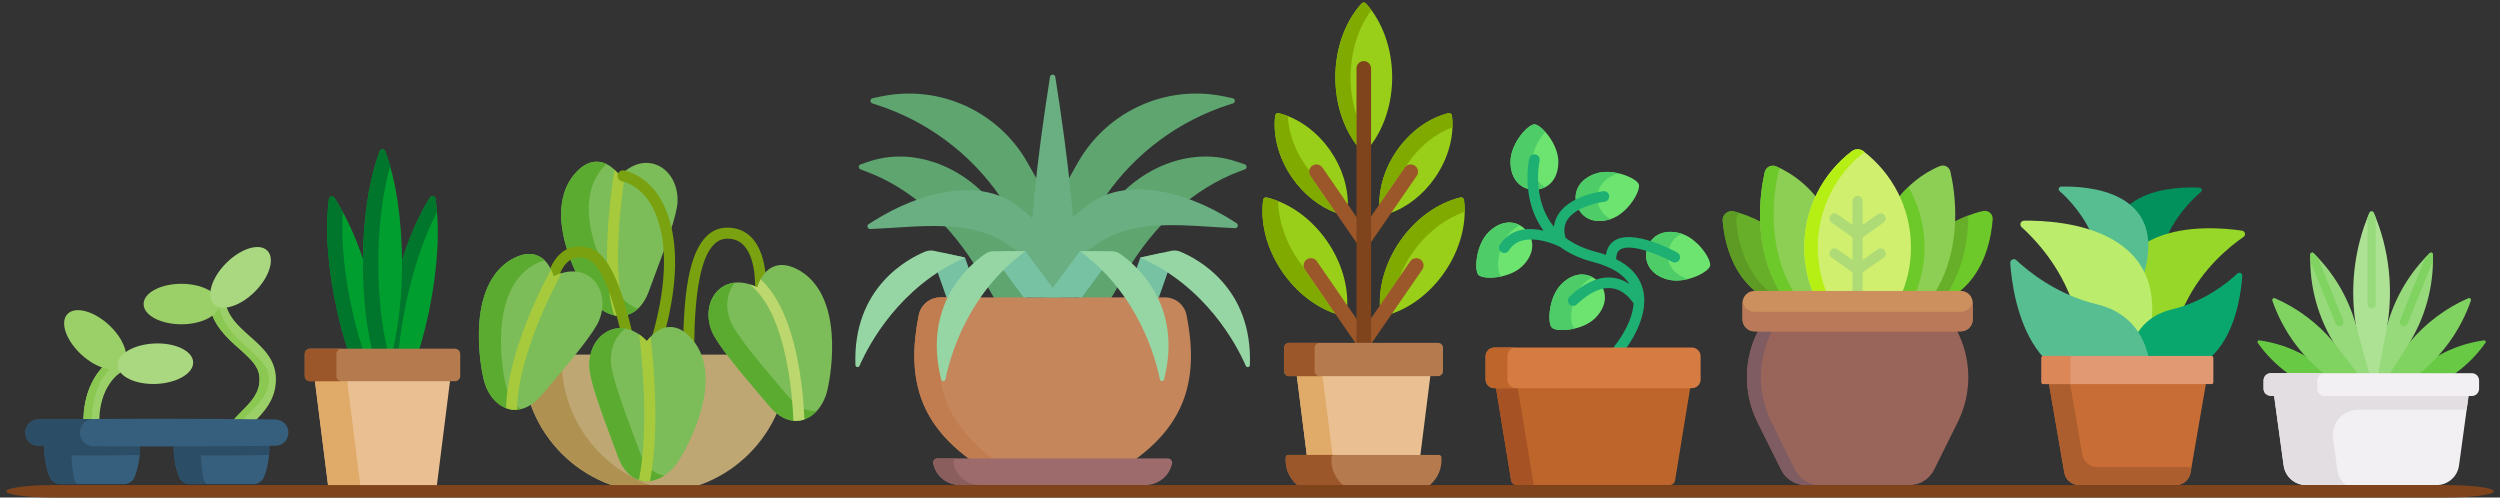 <svg width="201" height="40" viewBox="0 0 201 40" fill="none" xmlns="http://www.w3.org/2000/svg">
<rect x="0" y="0" width="201" height="40" fill="#333333" stroke="none"/>
<g clip-path="url(#clip0_6120_59324)">
<path d="M109.139 5.498C109.139 5.218 109.367 4.99 109.647 4.99C109.927 4.99 110.155 5.218 110.155 5.498V11.758C111.289 10.299 111.932 8.31 111.932 6.216C111.932 3.926 111.164 1.762 109.824 0.279C109.779 0.229 109.715 0.2 109.647 0.2C109.58 0.2 109.515 0.229 109.47 0.279C108.131 1.762 107.362 3.926 107.362 6.216C107.362 8.31 108.005 10.299 109.139 11.758V5.498Z" fill="#99CE19"/>
<path d="M109.061 9.26C108.751 8.309 108.585 7.276 108.585 6.216C108.585 4.187 109.189 2.257 110.258 0.812C110.121 0.626 109.977 0.447 109.824 0.279C109.779 0.229 109.715 0.2 109.647 0.2C109.58 0.2 109.515 0.229 109.47 0.279C108.131 1.762 107.362 3.926 107.362 6.216C107.362 8.261 107.976 10.206 109.061 11.655V9.26Z" fill="#81AA00"/>
<path d="M109.14 27.566V5.498C109.14 5.218 109.368 4.99 109.647 4.99C109.928 4.99 110.155 5.218 110.155 5.498V27.566H109.14Z" fill="#7F441C"/>
<path d="M116.739 9.303C116.73 9.236 116.693 9.175 116.637 9.136C116.597 9.109 116.549 9.094 116.502 9.094C116.482 9.094 116.463 9.096 116.444 9.101C114.861 9.493 113.347 10.598 112.289 12.134C111.344 13.507 110.853 15.096 110.901 16.572L113.004 13.518C113.099 13.38 113.255 13.297 113.423 13.297C113.525 13.297 113.625 13.329 113.71 13.387C113.941 13.546 113.999 13.863 113.84 14.093L111.738 17.148C113.135 16.665 114.444 15.638 115.389 14.265C116.447 12.729 116.939 10.921 116.739 9.303Z" fill="#99CE19"/>
<path d="M116.739 9.303C116.731 9.236 116.694 9.175 116.638 9.136C116.598 9.109 116.55 9.094 116.502 9.094C116.483 9.094 116.464 9.096 116.445 9.101C114.862 9.493 113.347 10.598 112.29 12.134C111.373 13.466 110.883 15.001 110.898 16.44L112.94 13.473C112.973 13.425 113.012 13.385 113.054 13.35C113.112 13.26 113.17 13.17 113.231 13.081C114.153 11.743 115.421 10.732 116.779 10.234C116.79 9.919 116.777 9.608 116.739 9.303Z" fill="#81AA00"/>
<path d="M105.422 14.093C105.263 13.863 105.322 13.546 105.553 13.387C105.638 13.329 105.737 13.297 105.84 13.297C106.007 13.297 106.164 13.38 106.259 13.518L108.362 16.573C108.41 15.096 107.918 13.507 106.974 12.134C105.916 10.598 104.402 9.493 102.819 9.101C102.799 9.096 102.78 9.094 102.761 9.094C102.713 9.094 102.666 9.109 102.626 9.136C102.57 9.175 102.532 9.236 102.524 9.303C102.324 10.921 102.816 12.729 103.874 14.265C104.818 15.638 106.128 16.665 107.525 17.148L105.422 14.093Z" fill="#99CE19"/>
<path d="M105.358 14.138C105.267 14.005 105.238 13.849 105.264 13.702C105.143 13.551 105.027 13.395 104.916 13.233C104.085 12.025 103.605 10.649 103.534 9.33C103.298 9.239 103.059 9.161 102.819 9.101C102.799 9.096 102.78 9.094 102.761 9.094C102.713 9.094 102.666 9.109 102.626 9.136C102.57 9.175 102.532 9.236 102.524 9.303C102.324 10.921 102.816 12.729 103.874 14.265C104.79 15.597 106.05 16.603 107.4 17.104L105.358 14.138Z" fill="#81AA00"/>
<path d="M117.707 16.078C117.698 16.012 117.661 15.951 117.605 15.913C117.565 15.885 117.518 15.871 117.47 15.871C117.452 15.871 117.433 15.873 117.414 15.877C115.563 16.323 113.791 17.608 112.554 19.404C111.429 21.039 110.857 22.936 110.949 24.686L113.45 21.053C113.544 20.916 113.701 20.833 113.869 20.833C113.971 20.833 114.071 20.865 114.156 20.923C114.386 21.082 114.445 21.399 114.286 21.629L111.786 25.261C113.454 24.721 115.023 23.509 116.148 21.875C117.385 20.078 117.953 17.966 117.707 16.078Z" fill="#99CE19"/>
<path d="M117.706 16.078C117.698 16.012 117.661 15.951 117.605 15.913C117.565 15.885 117.518 15.871 117.47 15.871C117.451 15.871 117.432 15.873 117.414 15.877C115.562 16.323 113.791 17.608 112.554 19.404C111.456 20.998 110.886 22.842 110.943 24.556L112.532 22.248C112.791 21.599 113.127 20.965 113.539 20.366C114.633 18.777 116.146 17.588 117.762 17.027C117.765 16.706 117.747 16.39 117.706 16.078Z" fill="#81AA00"/>
<path d="M104.976 21.629C104.899 21.518 104.87 21.383 104.895 21.249C104.919 21.116 104.994 21 105.106 20.923C105.191 20.865 105.291 20.834 105.394 20.834C105.561 20.834 105.718 20.916 105.813 21.053L108.313 24.686C108.405 22.936 107.833 21.039 106.708 19.405C105.471 17.608 103.7 16.323 101.848 15.878C101.829 15.873 101.811 15.871 101.792 15.871C101.744 15.871 101.697 15.885 101.657 15.913C101.601 15.951 101.564 16.012 101.555 16.079C101.309 17.966 101.877 20.078 103.114 21.875C104.239 23.509 105.808 24.721 107.476 25.261L104.976 21.629Z" fill="#99CE19"/>
<path d="M104.912 21.674C104.883 21.632 104.861 21.587 104.844 21.542C104.68 21.34 104.522 21.132 104.372 20.915C103.361 19.445 102.797 17.763 102.76 16.167C102.459 16.049 102.155 15.951 101.848 15.877C101.829 15.873 101.811 15.871 101.792 15.871C101.744 15.871 101.697 15.885 101.657 15.913C101.601 15.951 101.564 16.012 101.555 16.078C101.309 17.966 101.877 20.078 103.114 21.875C104.212 23.469 105.73 24.66 107.353 25.219L104.912 21.674Z" fill="#81AA00"/>
<path d="M113.755 13.323C113.489 13.139 113.124 13.207 112.94 13.473L110.155 17.518V19.554C110.191 19.522 110.223 19.486 110.251 19.445L113.906 14.138C114.089 13.871 114.022 13.506 113.755 13.323Z" fill="#9B5729"/>
<path d="M109.14 17.563L106.324 13.473C106.141 13.207 105.776 13.139 105.51 13.323C105.243 13.506 105.176 13.871 105.359 14.138L109.013 19.445C109.049 19.497 109.092 19.541 109.14 19.577V17.563Z" fill="#9B5729"/>
<path d="M114.201 20.859C113.934 20.675 113.569 20.743 113.386 21.009L110.155 25.701V27.644H110.241L114.351 21.674C114.535 21.407 114.467 21.042 114.201 20.859Z" fill="#9B5729"/>
<path d="M109.139 25.746L105.878 21.009C105.695 20.742 105.33 20.675 105.063 20.859C104.797 21.043 104.729 21.407 104.913 21.674L109.023 27.644H109.139V25.746Z" fill="#9B5729"/>
<path d="M114.19 36.652L115.008 30.16H104.257L105.075 36.652H114.19Z" fill="#EAC092"/>
<path d="M107.143 36.652L106.324 30.16H104.257L105.075 36.652H107.143Z" fill="#E0AA68"/>
<path d="M104.44 39.106H114.824C115.472 38.63 115.894 37.862 115.894 36.998V36.786C115.894 36.668 115.799 36.574 115.682 36.574H103.582C103.464 36.574 103.369 36.669 103.369 36.786V36.998C103.369 37.862 103.791 38.63 104.44 39.106Z" fill="#B57A4E"/>
<path d="M104.44 39.106H108.114C107.466 38.63 107.044 37.862 107.044 36.998V36.786C107.044 36.668 107.139 36.574 107.256 36.574H103.582C103.464 36.574 103.369 36.669 103.369 36.786V36.998C103.369 37.862 103.791 38.63 104.44 39.106Z" fill="#9B5729"/>
<path d="M110.233 27.644V5.498C110.233 5.174 109.971 4.912 109.647 4.912C109.324 4.912 109.062 5.174 109.062 5.498V27.644H110.233Z" fill="#7F441C"/>
<path d="M116.018 29.842C116.018 30.06 115.84 30.239 115.621 30.239H103.641C103.423 30.239 103.244 30.06 103.244 29.842V27.962C103.244 27.744 103.423 27.566 103.641 27.566H115.621C115.84 27.566 116.018 27.744 116.018 27.962V29.842Z" fill="#B57A4E"/>
<path d="M105.696 29.842V27.962C105.696 27.744 105.874 27.566 106.093 27.566H103.641C103.423 27.566 103.244 27.744 103.244 27.962V29.842C103.244 30.06 103.423 30.239 103.641 30.239H106.093C105.874 30.239 105.696 30.06 105.696 29.842Z" fill="#9B5729"/>
<path d="M27.953 28.113H29.988C29.512 26.102 29.256 23.712 29.256 21.172C29.256 21.122 29.256 21.072 29.256 21.021C28.586 19.018 27.775 17.259 26.883 15.898C26.838 15.829 26.763 15.79 26.684 15.79C26.666 15.79 26.649 15.792 26.631 15.796C26.534 15.818 26.461 15.898 26.448 15.996C26.116 18.465 26.357 21.694 27.128 25.088C27.367 26.138 27.644 27.152 27.953 28.113Z" fill="#009E2F"/>
<path d="M27.953 28.113H29.172C28.862 27.152 28.585 26.138 28.347 25.088C27.681 22.154 27.41 19.345 27.564 17.043C27.343 16.636 27.116 16.253 26.883 15.898C26.839 15.83 26.763 15.79 26.684 15.79C26.666 15.79 26.649 15.792 26.631 15.796C26.534 15.818 26.461 15.898 26.448 15.996C26.116 18.465 26.357 21.694 27.128 25.088C27.367 26.138 27.644 27.152 27.953 28.113Z" fill="#00752C"/>
<path d="M31.513 28.113H33.706C34.001 27.143 34.262 26.121 34.484 25.062C35.197 21.655 35.384 18.423 35.011 15.96C34.996 15.862 34.922 15.784 34.824 15.763C34.808 15.76 34.791 15.758 34.775 15.758C34.695 15.758 34.618 15.799 34.574 15.869C33.686 17.275 32.889 19.097 32.245 21.166V21.172C32.245 23.712 31.989 26.102 31.513 28.113Z" fill="#009E2F"/>
<path d="M31.513 28.113H32.062C32.18 26.926 32.372 25.685 32.637 24.419C33.227 21.601 34.099 19.039 35.135 17.045C35.104 16.669 35.063 16.307 35.011 15.96C34.996 15.862 34.922 15.784 34.824 15.763C34.808 15.76 34.791 15.758 34.775 15.758C34.695 15.758 34.618 15.799 34.574 15.869C33.686 17.275 32.889 19.097 32.245 21.166V21.172C32.245 23.712 31.989 26.102 31.513 28.113Z" fill="#00752C"/>
<path d="M31.592 28.113C32.067 26.1 32.322 23.71 32.322 21.172C32.322 17.691 31.843 14.488 30.972 12.155C30.938 12.062 30.849 12 30.749 12C30.65 12 30.561 12.062 30.526 12.155C29.656 14.488 29.177 17.691 29.177 21.172C29.177 23.71 29.432 26.1 29.907 28.113H31.592Z" fill="#009E2F"/>
<path d="M31.144 28.113C30.669 26.1 30.413 23.71 30.413 21.172C30.413 18.26 30.749 15.544 31.368 13.368C31.247 12.942 31.115 12.537 30.972 12.155C30.938 12.062 30.849 12 30.749 12C30.65 12 30.561 12.062 30.526 12.155C29.656 14.488 29.177 17.691 29.177 21.172C29.177 23.71 29.432 26.1 29.907 28.113H31.144Z" fill="#00752C"/>
<path d="M25.324 30.572C25.321 30.603 25.32 30.635 25.324 30.669L26.447 39.575H35.055L36.177 30.669C36.181 30.635 36.181 30.603 36.178 30.572H25.324Z" fill="#EAC092"/>
<path d="M27.917 30.572H25.324C25.321 30.603 25.32 30.635 25.324 30.669L26.447 39.575H29.04L27.917 30.669C27.913 30.635 27.913 30.603 27.917 30.572Z" fill="#E0AA68"/>
<path d="M37.001 30.232C37.001 30.462 36.813 30.65 36.582 30.65H24.92C24.69 30.65 24.501 30.462 24.501 30.232V28.453C24.501 28.223 24.69 28.035 24.92 28.035H36.582C36.813 28.035 37.001 28.223 37.001 28.453V30.232Z" fill="#B57A4E"/>
<path d="M27.046 30.232V28.453C27.046 28.223 27.234 28.035 27.465 28.035H24.92C24.69 28.035 24.501 28.223 24.501 28.453V30.232C24.501 30.462 24.69 30.65 24.92 30.65H27.465C27.234 30.65 27.046 30.462 27.046 30.232Z" fill="#9B5729"/>
<path d="M85.244 15.583L86.65 13.09C88.994 8.934 93.759 6.776 98.429 7.754L99.109 7.897C99.327 7.942 99.343 8.247 99.131 8.315L98.826 8.412C94.775 9.708 91.268 12.309 88.854 15.81L85.244 21.047V15.583Z" fill="#5EA570"/>
<path d="M84.025 15.583L82.619 13.09C80.275 8.934 75.51 6.776 70.84 7.754L70.16 7.897C69.942 7.942 69.927 8.247 70.138 8.315L70.444 8.412C74.494 9.708 78.001 12.309 80.415 15.81L84.025 21.047V15.583Z" fill="#5EA570"/>
<path d="M86.562 21.589L87.951 18.702C90.266 13.89 95.293 11.614 99.365 12.975L100.076 13.212C100.27 13.277 100.274 13.549 100.082 13.62L99.678 13.77C96.02 15.125 92.767 18.049 90.429 22.084L86.93 28.119L86.562 21.589Z" fill="#5EA570"/>
<path d="M85.216 18.36L87.146 16.717C90.363 13.979 95.395 15.428 98.977 17.667L99.419 17.943C99.608 18.061 99.517 18.353 99.295 18.343L99.106 18.335C95.344 18.174 91.223 17.479 88.147 19.651L83.548 22.9L85.216 18.36Z" fill="#69AF81"/>
<path d="M82.709 21.589L81.32 18.702C79.005 13.89 73.978 11.614 69.905 12.975L69.195 13.212C69.001 13.277 68.997 13.549 69.188 13.62L69.593 13.77C73.25 15.125 76.503 18.049 78.842 22.084L82.34 28.119L82.709 21.589Z" fill="#5EA570"/>
<path d="M84.051 18.428L82.121 16.786C78.904 14.048 73.872 15.496 70.29 17.736L69.848 18.012C69.659 18.13 69.75 18.421 69.972 18.412L70.162 18.404C73.923 18.243 78.045 17.548 81.12 19.72L85.72 22.969L84.051 18.428Z" fill="#69AF81"/>
<path d="M84.847 6.183C85.906 12.92 86.64 19.155 86.421 23.91H82.846C82.627 19.155 83.361 12.92 84.419 6.183C84.458 5.939 84.809 5.939 84.847 6.183Z" fill="#69AF81"/>
<path d="M89.789 26.095L92.62 25.477L94.12 21.216C94.2 20.988 94.15 20.736 93.991 20.555C93.831 20.375 93.587 20.295 93.351 20.346L91.684 20.709L89.789 26.095Z" fill="#78C2A4"/>
<path d="M79.48 26.095L76.649 25.477L75.149 21.216C75.069 20.988 75.118 20.736 75.278 20.555C75.437 20.375 75.682 20.295 75.917 20.346L77.585 20.709L79.48 26.095Z" fill="#78C2A4"/>
<path d="M94.891 20.232C96.238 20.785 100.723 23.101 100.491 29.35C100.485 29.532 100.236 29.579 100.163 29.412C99.395 27.663 96.948 23.053 91.683 20.709L94.163 20.169C94.407 20.116 94.66 20.137 94.891 20.232Z" fill="#95D6A4"/>
<path d="M74.377 20.232C73.031 20.785 68.546 23.101 68.777 29.35C68.784 29.532 69.032 29.579 69.105 29.412C69.873 27.663 72.32 23.053 77.585 20.709L75.105 20.169C74.862 20.116 74.608 20.137 74.377 20.232Z" fill="#95D6A4"/>
<path d="M91.382 36.864C95.362 33.917 96.395 30.31 95.401 25.338C95.235 24.508 94.507 23.91 93.66 23.91H75.608C74.761 23.91 74.033 24.508 73.867 25.338C72.873 30.31 73.906 33.917 77.886 36.864L79.16 38.302L89.788 37.927L91.382 36.864Z" fill="#C6865C"/>
<path d="M75.607 23.91H76.13C74.639 29.631 75.468 33.642 79.819 36.864H77.886C73.905 33.917 72.873 30.31 73.866 25.338C74.032 24.508 74.761 23.91 75.607 23.91Z" fill="#C17D4F"/>
<path d="M84.074 23.91H86.971L88.936 21.254C89.085 21.052 89.108 20.784 88.995 20.56C88.882 20.336 88.653 20.194 88.402 20.194H86.823L84.074 23.91Z" fill="#78C2A4"/>
<path d="M85.194 23.91H82.297L80.332 21.254C80.183 21.052 80.16 20.784 80.273 20.56C80.386 20.336 80.615 20.194 80.866 20.194H82.445L85.194 23.91Z" fill="#78C2A4"/>
<path d="M89.36 20.194C89.609 20.194 89.852 20.27 90.058 20.411C91.256 21.238 95.145 24.456 93.588 30.513C93.542 30.689 93.29 30.682 93.254 30.503C92.876 28.631 91.467 23.605 86.822 20.194L89.36 20.194Z" fill="#95D6A4"/>
<path d="M79.907 20.194C79.658 20.194 79.415 20.27 79.21 20.411C78.011 21.238 74.123 24.456 75.68 30.513C75.725 30.689 75.978 30.682 76.014 30.503C76.391 28.631 77.8 23.605 82.445 20.195L79.907 20.194Z" fill="#95D6A4"/>
<path d="M94.11 37.665C94.159 37.544 94.2 37.417 94.233 37.285C94.287 37.066 94.121 36.855 93.896 36.855H75.373C75.148 36.855 74.982 37.066 75.035 37.285C75.068 37.417 75.109 37.544 75.159 37.665C75.494 38.482 76.309 39 77.192 39H92.076C92.96 39 93.775 38.482 94.11 37.665Z" fill="#9D6B6B"/>
<path d="M75.374 36.855H77.003C76.778 36.855 76.612 37.066 76.666 37.285C76.698 37.417 76.74 37.544 76.789 37.665C77.124 38.482 77.939 39 78.822 39H77.193C76.31 39 75.495 38.482 75.159 37.665C75.11 37.544 75.069 37.417 75.036 37.285C74.983 37.066 75.148 36.855 75.374 36.855Z" fill="#8B5E5E"/>
<path d="M121.939 39H134.23C134.452 39 134.641 38.839 134.677 38.62L135.91 31.073H120.259L121.492 38.62C121.528 38.839 121.717 39 121.939 39Z" fill="#BE652B"/>
<path d="M122.012 31.073L123.308 39H121.941C121.719 39 121.529 38.839 121.494 38.62L120.26 31.073H122.012V31.073Z" fill="#A75224"/>
<path d="M125.292 13.008C125.292 14.458 124.43 15.252 123.367 15.252C122.304 15.252 121.443 14.458 121.443 13.008C121.443 11.557 122.834 10 123.367 10C123.901 10 125.292 11.557 125.292 13.008Z" fill="#6DE470"/>
<path d="M123.367 10C123.574 10 123.909 10.234 124.242 10.605C123.715 11.191 123.192 12.119 123.192 13.008C123.192 14.028 123.619 14.723 124.242 15.045C123.98 15.181 123.683 15.252 123.367 15.252C122.304 15.252 121.443 14.458 121.443 13.008C121.443 11.557 122.834 10 123.367 10Z" fill="#4DCC68"/>
<path d="M129.524 17.608C128.15 18.069 127.124 17.505 126.785 16.497C126.447 15.489 126.925 14.419 128.299 13.957C129.673 13.495 131.591 14.319 131.761 14.825C131.931 15.33 130.898 17.146 129.524 17.608Z" fill="#6DE470"/>
<path d="M128.297 13.957C128.868 13.765 129.532 13.796 130.127 13.933C130.1 13.941 130.073 13.948 130.046 13.957C128.672 14.419 128.195 15.489 128.533 16.497C128.704 17.004 129.048 17.399 129.524 17.607C129.523 17.607 129.523 17.608 129.522 17.608C128.148 18.07 127.122 17.505 126.784 16.497C126.445 15.489 126.923 14.419 128.297 13.957Z" fill="#4DCC68"/>
<path d="M134.089 22.472C132.688 22.099 132.143 21.061 132.417 20.034C132.69 19.006 133.679 18.378 135.079 18.751C136.48 19.124 137.626 20.87 137.489 21.385C137.352 21.901 135.489 22.845 134.089 22.472Z" fill="#6DE470"/>
<path d="M132.417 20.034C132.69 19.006 133.679 18.378 135.079 18.751C135.129 18.764 135.179 18.78 135.228 18.796C134.689 19.018 134.318 19.465 134.166 20.034C133.901 21.03 134.405 22.035 135.712 22.436C135.181 22.568 134.604 22.609 134.089 22.472C132.688 22.099 132.143 21.062 132.417 20.034Z" fill="#4DCC68"/>
<path d="M125.534 22.851C126.557 21.824 127.728 21.871 128.48 22.622C129.233 23.373 129.282 24.544 128.259 25.571C127.235 26.597 125.151 26.717 124.773 26.34C124.396 25.963 124.51 23.878 125.534 22.851Z" fill="#6DE470"/>
<path d="M125.533 22.851C126.374 22.007 127.315 21.889 128.041 22.291C127.785 22.419 127.529 22.603 127.282 22.851C126.259 23.878 126.145 25.963 126.522 26.34C126.548 26.366 126.583 26.39 126.625 26.411C125.793 26.61 124.993 26.56 124.772 26.34C124.395 25.963 124.509 23.878 125.533 22.851Z" fill="#4DCC68"/>
<path d="M119.715 18.636C120.761 17.632 121.93 17.706 122.666 18.474C123.401 19.242 123.424 20.413 122.377 21.416C121.331 22.42 119.244 22.492 118.875 22.107C118.506 21.721 118.668 19.639 119.715 18.636Z" fill="#6DE470"/>
<path d="M119.714 18.636C120.56 17.825 121.485 17.718 122.197 18.111C121.951 18.233 121.704 18.405 121.464 18.636C120.417 19.639 120.256 21.721 120.625 22.107C120.661 22.145 120.715 22.178 120.783 22.207C119.926 22.403 119.095 22.336 118.875 22.107C118.506 21.721 118.668 19.639 119.714 18.636Z" fill="#4DCC68"/>
<path d="M120.587 19.686C121.002 19.043 121.587 18.639 122.324 18.484C122.904 18.362 123.522 18.412 124.106 18.544C123.537 17.776 123.216 16.961 123.038 16.238C122.587 14.408 122.936 12.806 122.951 12.739C123.003 12.51 123.23 12.367 123.459 12.417C123.687 12.468 123.832 12.695 123.781 12.924C123.778 12.939 123.458 14.423 123.871 16.064C124.081 16.902 124.439 17.627 124.939 18.238C124.975 17.884 125.089 17.55 125.281 17.241C126.235 15.704 128.796 15.387 128.905 15.374C129.138 15.347 129.349 15.513 129.376 15.746C129.404 15.979 129.237 16.19 129.004 16.218C128.982 16.221 126.739 16.501 126.002 17.691C125.749 18.1 125.708 18.572 125.878 19.13C125.987 19.211 126.101 19.289 126.219 19.364C126.433 19.479 126.595 19.576 126.689 19.635C127.177 19.889 127.723 20.094 128.326 20.251C128.604 20.324 128.867 20.404 129.116 20.493C129.207 19.87 129.519 19.531 129.8 19.349C131.275 18.395 134.494 20.109 134.857 20.308C135.062 20.421 135.138 20.679 135.025 20.885C134.912 21.09 134.653 21.166 134.448 21.053C133.25 20.397 131.055 19.549 130.262 20.062C130.179 20.116 129.946 20.267 129.939 20.84C131.024 21.382 131.725 22.124 132.031 23.056C132.793 25.382 130.765 27.981 130.59 28.2L129.86 29.222C129.777 29.338 129.646 29.4 129.513 29.4C129.428 29.4 129.342 29.374 129.267 29.321C129.076 29.185 129.031 28.919 129.168 28.728L129.905 27.696C129.91 27.689 129.916 27.682 129.921 27.675C129.937 27.655 131.224 26.053 131.343 24.407C131.169 24.133 130.592 23.338 129.663 23.186C128.8 23.045 127.829 23.478 126.774 24.472C126.603 24.633 126.334 24.625 126.173 24.455C126.012 24.284 126.02 24.015 126.19 23.854C127.452 22.665 128.669 22.159 129.81 22.349C130.279 22.428 130.677 22.616 131.004 22.842C130.528 22.044 129.558 21.451 128.111 21.073C126.992 20.782 126.108 20.348 125.41 19.835C124.716 19.512 123.549 19.094 122.497 19.316C121.984 19.424 121.593 19.696 121.301 20.147C121.174 20.344 120.911 20.401 120.714 20.273C120.516 20.146 120.459 19.884 120.587 19.686Z" fill="#1EB073"/>
<path d="M120.143 31.21H136.028C136.415 31.21 136.729 30.897 136.729 30.51V28.643C136.729 28.256 136.415 27.943 136.028 27.943H120.143C119.756 27.943 119.442 28.256 119.442 28.643V30.51C119.442 30.897 119.756 31.21 120.143 31.21Z" fill="#D67B42"/>
<path d="M120.143 27.943H121.895C121.508 27.943 121.194 28.256 121.194 28.643V30.51C121.194 30.897 121.507 31.21 121.895 31.21H120.143C119.755 31.21 119.442 30.897 119.442 30.51V28.643C119.442 28.256 119.755 27.943 120.143 27.943Z" fill="#BE652B"/>
<path d="M7.408 35.405C7.091 35.405 6.816 35.169 6.776 34.846C6.531 32.9 6.989 31.047 8.033 29.761C8.254 29.489 8.492 29.253 8.743 29.058C9.24 28.669 10.987 28.628 11.016 28.98C11.044 29.331 10.783 29.64 10.431 29.668C9.977 29.705 9.451 30.041 9.024 30.566C8.199 31.582 7.841 33.084 8.043 34.687C8.087 35.037 7.839 35.356 7.489 35.4C7.462 35.404 7.435 35.405 7.408 35.405Z" fill="#9BD069"/>
<path d="M10.492 28.754C10.057 28.79 9.62 28.892 9.41 29.058C9.159 29.253 8.921 29.488 8.7 29.761C7.656 31.047 7.198 32.9 7.443 34.846C7.468 35.047 7.583 35.213 7.743 35.311C7.668 35.357 7.582 35.388 7.489 35.4C7.462 35.403 7.435 35.405 7.408 35.405C7.091 35.405 6.816 35.169 6.776 34.846C6.531 32.9 6.989 31.047 8.033 29.761C8.254 29.488 8.492 29.253 8.743 29.058C9.067 28.803 9.928 28.698 10.492 28.754Z" fill="#8BC852"/>
<path d="M18.17 37.386C17.808 37.386 17.514 37.092 17.514 36.729C17.514 35.011 18.515 33.999 19.398 33.106C20.188 32.307 20.871 31.617 20.871 30.494C20.871 29.532 20.248 28.932 19.232 28.032C18.273 27.183 17.113 26.155 16.804 24.445C16.753 24.163 17.779 23.18 18.142 23.18C18.504 23.18 18.039 23.18 18.039 23.543C18.039 25.221 19.041 26.108 20.103 27.049C21.126 27.955 22.184 28.892 22.184 30.494C22.184 32.157 21.2 33.152 20.332 34.03C19.524 34.846 18.827 35.551 18.827 36.729C18.827 37.092 18.533 37.386 18.17 37.386Z" fill="#9BD069"/>
<path d="M20.153 33.106C19.27 33.999 18.269 35.011 18.269 36.729C18.269 36.951 18.379 37.148 18.548 37.267C18.441 37.342 18.311 37.386 18.17 37.386C17.808 37.386 17.513 37.092 17.513 36.729C17.513 35.011 18.515 33.999 19.398 33.106C20.188 32.307 20.87 31.617 20.87 30.494C20.87 29.532 20.248 28.932 19.232 28.032C18.273 27.183 17.112 26.155 16.804 24.445C16.753 24.163 17.779 23.18 18.141 23.18C18.504 23.18 18.038 23.18 18.038 23.543C18.038 23.608 18.04 23.672 18.043 23.735C17.761 24.008 17.534 24.309 17.558 24.445C17.868 26.155 19.028 27.183 19.987 28.032C21.003 28.931 21.626 29.532 21.626 30.494C21.626 31.617 20.943 32.307 20.153 33.106Z" fill="#8BC852"/>
<path d="M14.583 26.072C16.261 26.072 17.621 25.343 17.621 24.445C17.621 23.546 16.261 22.818 14.583 22.818C12.905 22.818 11.545 23.546 11.545 24.445C11.545 25.343 12.905 26.072 14.583 26.072Z" fill="#9BD069"/>
<path d="M20.492 23.448C21.679 22.262 22.125 20.785 21.49 20.15C20.855 19.515 19.378 19.962 18.192 21.148C17.006 22.334 16.559 23.811 17.194 24.446C17.829 25.081 19.306 24.635 20.492 23.448Z" fill="#AAD880"/>
<path d="M9.885 29.373C10.493 28.712 9.985 27.255 8.75 26.119C7.516 24.983 6.021 24.598 5.413 25.26C4.805 25.921 5.313 27.378 6.548 28.514C7.783 29.65 9.277 30.035 9.885 29.373Z" fill="#9BD069"/>
<path d="M12.563 30.867C14.24 30.797 15.568 30.012 15.53 29.114C15.492 28.216 14.103 27.546 12.427 27.616C10.75 27.687 9.422 28.472 9.46 29.369C9.498 30.267 10.887 30.937 12.563 30.867Z" fill="#AAD880"/>
<path d="M11.23 36.576C11.19 37.064 11.085 37.724 10.818 38.358C10.674 38.702 10.336 38.925 9.963 38.925H4.855C4.481 38.925 4.144 38.702 3.999 38.358C3.733 37.724 3.627 37.064 3.587 36.576C3.55 36.125 3.569 35.821 3.569 35.821H11.248C11.248 35.821 11.267 36.125 11.23 36.576Z" fill="#365E7D"/>
<path d="M6.298 38.925H4.855C4.482 38.925 4.144 38.702 3.999 38.358C3.487 37.138 3.569 35.821 3.569 35.821H5.74C5.74 35.821 5.704 37.138 5.926 38.358C5.989 38.702 6.136 38.925 6.298 38.925Z" fill="#2B4D66"/>
<path d="M11.23 36.576C8.683 36.635 6.135 36.635 3.587 36.576C3.55 36.125 3.569 35.821 3.569 35.821L7.409 34.766L11.248 35.821C11.248 35.821 11.267 36.125 11.23 36.576Z" fill="#2B4D66"/>
<path d="M21.634 36.576C21.594 37.064 21.489 37.724 21.223 38.358C21.078 38.702 20.74 38.925 20.367 38.925H15.259C14.886 38.925 14.548 38.702 14.403 38.358C14.137 37.724 14.032 37.064 13.992 36.576C13.955 36.125 13.974 35.821 13.974 35.821H21.652C21.652 35.821 21.671 36.125 21.634 36.576Z" fill="#365E7D"/>
<path d="M16.703 38.925H15.259C14.886 38.925 14.548 38.702 14.403 38.358C13.891 37.138 13.974 35.821 13.974 35.821H16.144C16.144 35.821 16.108 37.138 16.331 38.358C16.393 38.702 16.541 38.925 16.703 38.925Z" fill="#2B4D66"/>
<path d="M21.634 36.576C19.087 36.635 16.539 36.635 13.992 36.576C13.955 36.125 13.974 35.821 13.974 35.821L17.813 34.766L21.652 35.821C21.652 35.821 21.671 36.125 21.634 36.576Z" fill="#2B4D66"/>
<path d="M22.14 33.723C15.786 33.653 9.433 33.653 3.079 33.723C2.68 33.727 2.309 33.952 2.141 34.313C1.995 34.626 1.995 34.939 2.141 35.252C2.309 35.614 2.68 35.838 3.079 35.842C3.686 35.762 4.886 35.611 4.886 35.611C4.886 35.611 6.552 35.737 7.275 35.878C12.23 35.909 17.186 35.897 22.142 35.842C22.54 35.838 22.911 35.614 23.08 35.252C23.218 34.954 23.225 34.657 23.1 34.359C22.938 33.974 22.557 33.727 22.14 33.723Z" fill="#365E7D"/>
<path d="M7.426 35.879C5.977 35.87 4.528 35.858 3.079 35.842C2.68 35.838 2.309 35.614 2.141 35.252C1.995 34.939 1.995 34.626 2.141 34.313C2.309 33.952 2.68 33.727 3.079 33.723C4.528 33.707 5.977 33.695 7.426 33.686C7.048 33.722 6.707 33.947 6.546 34.294C6.394 34.62 6.394 34.945 6.546 35.271C6.707 35.618 7.048 35.843 7.426 35.879Z" fill="#2B4D66"/>
<path d="M62.91 28.509H42.495C42.249 28.509 42.051 28.707 42.051 28.952C42.051 34.826 46.829 39.604 52.702 39.604C58.576 39.604 63.354 34.826 63.354 28.952C63.354 28.707 63.155 28.509 62.91 28.509Z" fill="#BFA774"/>
<path d="M45.157 28.952C45.157 28.707 45.356 28.509 45.601 28.509H42.495C42.249 28.509 42.051 28.707 42.051 28.952C42.051 34.826 46.829 39.604 52.702 39.604C53.23 39.604 53.749 39.565 54.256 39.49C49.116 38.736 45.157 34.298 45.157 28.952Z" fill="#AF9151"/>
<path d="M52.702 13.221C51.747 12.886 50.709 13.228 49.84 14.137C49.51 13.695 48.957 13.13 48.229 13.02C47.583 12.922 46.955 13.188 46.363 13.808C45.099 15.131 44.789 17.145 45.465 19.631C45.971 21.489 46.905 23.178 47.377 23.883C48.009 24.828 48.957 25.401 49.854 25.401C49.943 25.401 50.031 25.396 50.119 25.384C50.778 25.298 51.678 24.861 52.225 23.265C52.289 23.078 52.42 22.73 52.587 22.288C53.48 19.92 54.436 17.301 54.475 16.207C54.525 14.81 53.813 13.609 52.702 13.221Z" fill="#7CBC59"/>
<path d="M49.596 23.44C49.124 22.735 48.19 21.046 47.685 19.188C47.008 16.702 47.318 14.688 48.582 13.365C48.642 13.302 48.702 13.244 48.762 13.189C48.597 13.108 48.419 13.048 48.229 13.02C47.583 12.922 46.955 13.187 46.363 13.808C45.099 15.131 44.789 17.145 45.465 19.631C45.971 21.489 46.905 23.178 47.377 23.883C48.009 24.828 48.957 25.401 49.854 25.401C49.943 25.401 50.031 25.396 50.119 25.384C50.472 25.338 50.894 25.191 51.294 24.82C50.656 24.596 50.046 24.113 49.596 23.44Z" fill="#5BAB30"/>
<path d="M50.118 25.384C50.182 25.376 50.248 25.364 50.316 25.349C49.154 22.221 49.904 16.213 50.288 13.73C50.134 13.85 49.984 13.985 49.839 14.137C49.721 13.979 49.574 13.804 49.4 13.641C49.01 16.143 48.291 21.947 49.378 25.349C49.537 25.383 49.696 25.401 49.854 25.401C49.942 25.401 50.031 25.396 50.118 25.384Z" fill="#A6CA3C"/>
<path d="M51.769 30.728C51.709 30.728 51.647 30.715 51.589 30.689C51.365 30.59 51.264 30.328 51.363 30.104C51.398 30.025 54.81 22.225 52.691 17.14C51.767 14.923 50.087 14.59 50.016 14.577C49.775 14.535 49.614 14.306 49.655 14.065C49.697 13.823 49.927 13.661 50.169 13.702C50.259 13.718 52.391 14.112 53.51 16.798C54.467 19.094 54.53 22.097 53.699 25.723C53.087 28.397 52.211 30.381 52.174 30.464C52.101 30.629 51.939 30.728 51.769 30.728Z" fill="#7AA110"/>
<path d="M55.365 29.396C55.12 29.396 54.921 29.197 54.921 28.952C54.921 26.652 54.975 24.25 55.366 22.265C55.885 19.634 56.929 18.301 58.471 18.301C59.286 18.301 59.962 18.589 60.481 19.157C61.835 20.639 61.588 23.544 61.577 23.667C61.554 23.911 61.339 24.091 61.094 24.068C60.85 24.046 60.67 23.831 60.693 23.587C60.695 23.56 60.914 20.946 59.824 19.755C59.476 19.374 59.033 19.188 58.471 19.188C55.809 19.188 55.809 26.03 55.809 28.952C55.809 29.197 55.61 29.396 55.365 29.396Z" fill="#7AA110"/>
<path d="M66.863 26.8C66.659 24.232 65.686 22.442 64.05 21.623C63.283 21.239 62.602 21.202 62.027 21.512C61.379 21.862 61.05 22.58 60.889 23.108C59.764 22.546 58.671 22.575 57.885 23.213C56.972 23.954 56.707 25.325 57.226 26.623C57.633 27.64 59.418 29.781 61.059 31.708C61.364 32.067 61.606 32.35 61.73 32.505C62.568 33.553 63.37 33.835 63.989 33.835C64.148 33.835 64.295 33.817 64.428 33.788C65.384 33.579 66.198 32.661 66.501 31.448C66.707 30.625 67.015 28.72 66.863 26.8Z" fill="#7CBC59"/>
<path d="M65.497 33.05C64.878 33.05 64.076 32.769 63.238 31.721C63.114 31.566 62.873 31.282 62.567 30.924C60.926 28.996 59.14 26.855 58.734 25.838C58.277 24.696 58.427 23.499 59.092 22.722C58.645 22.766 58.235 22.929 57.885 23.213C56.972 23.954 56.707 25.325 57.226 26.623C57.633 27.64 59.418 29.781 61.059 31.708C61.364 32.067 61.606 32.35 61.73 32.505C62.568 33.553 63.37 33.835 63.989 33.835C64.148 33.835 64.295 33.817 64.428 33.788C64.887 33.688 65.312 33.424 65.665 33.043C65.611 33.047 65.555 33.05 65.497 33.05Z" fill="#5BAB30"/>
<path d="M63.787 33.825C63.856 33.832 63.924 33.835 63.99 33.835C64.149 33.835 64.296 33.817 64.428 33.788C64.511 33.77 64.592 33.746 64.673 33.718C64.643 32.861 64.539 31.128 64.178 29.203C63.582 26.025 62.567 23.76 61.156 22.451C61.037 22.677 60.951 22.907 60.889 23.108C60.679 23.003 60.47 22.919 60.264 22.855C63.289 25.228 63.724 32.006 63.787 33.825Z" fill="#BCD76D"/>
<path d="M51.37 32.826C51.148 32.826 50.957 32.66 50.93 32.435C50.926 32.407 50.591 29.646 49.938 26.817C48.787 21.834 47.665 20.963 47.235 20.82C46.684 20.636 46.232 20.663 45.852 20.901C44.929 21.481 44.711 23.101 44.709 23.118C44.678 23.361 44.456 23.533 44.213 23.502C43.97 23.471 43.798 23.25 43.829 23.007C43.839 22.924 44.099 20.957 45.377 20.151C45.988 19.767 46.707 19.708 47.516 19.978C48.795 20.404 49.87 22.578 50.804 26.624C51.467 29.499 51.807 32.301 51.811 32.33C51.84 32.573 51.666 32.794 51.423 32.823C51.405 32.825 51.387 32.826 51.37 32.826Z" fill="#7AA110"/>
<path d="M47.518 22.325C46.733 21.688 45.64 21.659 44.514 22.221C44.354 21.693 44.024 20.974 43.376 20.624C42.801 20.314 42.121 20.352 41.353 20.736C39.717 21.554 38.744 23.344 38.541 25.913C38.389 27.832 38.697 29.737 38.902 30.56C39.205 31.773 40.019 32.691 40.976 32.9C41.108 32.929 41.255 32.948 41.414 32.948C42.034 32.948 42.835 32.666 43.674 31.618C43.798 31.463 44.039 31.18 44.345 30.821C45.986 28.893 47.771 26.752 48.178 25.735C48.697 24.437 48.432 23.067 47.518 22.325Z" fill="#7CBC59"/>
<path d="M40.678 31.003C40.472 30.18 40.164 28.275 40.316 26.356C40.52 23.787 41.492 21.997 43.129 21.178C43.356 21.065 43.575 20.983 43.786 20.93C43.666 20.812 43.531 20.708 43.376 20.624C42.801 20.314 42.121 20.352 41.353 20.735C39.717 21.554 38.744 23.344 38.541 25.913C38.389 27.832 38.696 29.737 38.902 30.561C39.205 31.773 40.019 32.691 40.976 32.9C41.108 32.929 41.255 32.947 41.414 32.947C41.549 32.947 41.692 32.934 41.843 32.903C41.302 32.478 40.878 31.805 40.678 31.003Z" fill="#5BAB30"/>
<path d="M45.141 21.967C44.935 22.031 44.725 22.115 44.514 22.221C44.463 22.052 44.394 21.864 44.303 21.675C43.971 22.272 40.79 28.12 40.688 32.814C40.782 32.85 40.878 32.879 40.975 32.9C41.108 32.929 41.255 32.947 41.414 32.947C41.466 32.947 41.519 32.945 41.573 32.941C41.624 28.308 45.063 22.134 45.1 22.069C45.118 22.036 45.132 22.002 45.141 21.967Z" fill="#A6CA3C"/>
<path d="M55.492 27.097C54.899 26.476 54.272 26.211 53.626 26.308C52.898 26.418 52.345 26.983 52.015 27.426C51.146 26.517 50.107 26.175 49.153 26.509C48.042 26.898 47.33 28.099 47.379 29.496C47.419 30.59 48.375 33.209 49.268 35.577C49.434 36.019 49.566 36.367 49.63 36.554C50.176 38.15 51.077 38.587 51.736 38.673C51.823 38.685 51.911 38.69 52 38.69C52.897 38.69 53.846 38.117 54.478 37.172C54.95 36.467 55.883 34.778 56.389 32.92C57.066 30.434 56.755 28.42 55.492 27.097Z" fill="#7CBC59"/>
<path d="M51.364 36.137C51.3 35.949 51.168 35.601 51.002 35.16C50.109 32.791 49.153 30.172 49.113 29.078C49.073 27.96 49.522 26.968 50.273 26.417C49.896 26.353 49.518 26.381 49.153 26.509C48.042 26.898 47.329 28.099 47.379 29.496C47.418 30.59 48.375 33.209 49.268 35.577C49.434 36.018 49.566 36.367 49.63 36.554C50.176 38.15 51.077 38.587 51.736 38.673C51.823 38.685 51.911 38.69 52 38.69C52.471 38.69 52.956 38.532 53.402 38.245C52.75 38.138 51.892 37.678 51.364 36.137Z" fill="#5BAB30"/>
<path d="M51.371 38.591C51.498 38.632 51.62 38.658 51.735 38.673C51.823 38.685 51.911 38.69 52 38.69C52.086 38.69 52.173 38.685 52.26 38.674C53.097 34.387 52.498 28.651 52.306 27.077C52.195 27.195 52.097 27.314 52.014 27.426C51.813 27.216 51.603 27.036 51.387 26.888C51.496 27.734 52.268 34.12 51.371 38.591Z" fill="#A6CA3C"/>
<path d="M164.741 30.878L171.144 30.395L177.351 30.878L176.121 37.996C176.021 38.576 175.518 39 174.93 39H167.162C166.573 39 166.07 38.576 165.97 37.996L164.741 30.878Z" fill="#C86D36"/>
<path d="M166.439 30.878L167.418 36.547C167.518 37.127 168.022 37.551 168.61 37.551H176.198L176.121 37.996C176.021 38.576 175.518 39 174.929 39H167.162C166.573 39 166.07 38.576 165.97 37.996L164.74 30.878L165.496 30.395L166.439 30.878Z" fill="#AC5E2E"/>
<path d="M170.046 22.058C170.046 22.058 172.937 22.439 173.999 19.57C174.785 17.447 176.245 16.032 176.951 15.441C177.091 15.323 177.014 15.096 176.832 15.087C174.87 14.99 168.152 15.145 170.046 22.058Z" fill="#02905D"/>
<path d="M169.911 27.28C169.911 27.28 173.865 28.201 175.727 24.37C177.104 21.535 179.319 19.775 180.378 19.051C180.588 18.908 180.512 18.582 180.261 18.545C177.556 18.143 168.228 17.445 169.911 27.28Z" fill="#97D729"/>
<path d="M172.351 22.115C172.351 22.115 169.452 22.436 168.45 19.546C167.708 17.407 166.278 15.963 165.584 15.356C165.446 15.236 165.528 15.01 165.71 15.005C167.674 14.948 174.388 15.243 172.351 22.115Z" fill="#57BE92"/>
<path d="M172.429 28.412C172.429 28.412 168.128 28.83 166.701 24.526C165.645 21.342 163.554 19.173 162.538 18.261C162.337 18.08 162.462 17.747 162.733 17.743C165.643 17.699 175.585 18.27 172.429 28.412Z" fill="#BBEC6C"/>
<path d="M171.144 29.163C171.144 29.163 171.105 25.717 174.621 24.876C177.222 24.254 179.087 22.74 179.881 21.995C180.039 21.847 180.295 21.97 180.28 22.185C180.117 24.5 178.987 32.36 171.144 29.163Z" fill="#09A76D"/>
<path d="M172.865 29.739C172.865 29.739 172.914 25.498 168.587 24.463C165.385 23.698 163.09 21.835 162.113 20.918C161.919 20.736 161.604 20.887 161.623 21.152C161.823 24.001 163.214 33.673 172.865 29.739Z" fill="#57BE92"/>
<path d="M164.281 30.878H177.812C177.89 30.878 177.953 30.815 177.953 30.737V28.76C177.953 28.682 177.89 28.619 177.812 28.619H164.281C164.203 28.619 164.14 28.682 164.14 28.76V30.737C164.14 30.815 164.203 30.878 164.281 30.878Z" fill="#E19974"/>
<path d="M164.283 28.619H166.606C166.526 28.619 166.461 28.684 166.461 28.764V30.733C166.461 30.813 166.526 30.878 166.606 30.878H164.283C164.203 30.878 164.138 30.813 164.138 30.733V28.764C164.138 28.684 164.203 28.619 164.283 28.619Z" fill="#DC8758"/>
<path d="M159.438 16.965C158.588 17.155 157.785 17.495 157.136 17.828C157.07 19.572 156.677 21.578 155.557 23.446H157.541C159.656 21.753 160.117 18.974 160.213 17.623C160.243 17.199 159.853 16.872 159.438 16.965Z" fill="#6DC82A"/>
<path d="M157.136 17.828C157.07 19.571 156.677 21.578 155.557 23.446H156.659C157.888 21.397 158.242 19.181 158.249 17.329C157.847 17.483 157.471 17.656 157.136 17.828Z" fill="#67AF28"/>
<path d="M139.393 16.994C138.914 16.879 138.461 17.269 138.503 17.76C138.62 19.154 139.118 21.808 141.164 23.446H143.148C142.027 21.578 141.635 19.572 141.569 17.828C140.952 17.512 140.196 17.189 139.393 16.994Z" fill="#67AF28"/>
<path d="M139.591 17.76C139.57 17.5 139.687 17.27 139.872 17.127C139.715 17.078 139.555 17.034 139.393 16.994C138.914 16.879 138.461 17.269 138.503 17.76C138.62 19.154 139.118 21.808 141.164 23.446H142.253C140.207 21.808 139.709 19.154 139.591 17.76Z" fill="#5E9B24"/>
<path d="M155.958 13.356C154.417 13.993 153.344 15.032 152.699 15.82C153.269 17.057 153.587 18.433 153.587 19.884C153.587 21.141 153.349 22.343 152.914 23.446H155.612C157.851 19.715 157.187 15.427 156.81 13.794C156.723 13.415 156.317 13.207 155.958 13.356Z" fill="#8DCE55"/>
<path d="M153.432 15.026C153.145 15.302 152.901 15.574 152.699 15.82C153.269 17.057 153.587 18.433 153.587 19.884C153.587 21.141 153.349 22.343 152.914 23.445H154.058C154.492 22.343 154.731 21.141 154.731 19.884C154.731 18.114 154.258 16.456 153.432 15.026Z" fill="#6DC82A"/>
<path d="M146.006 15.821C145.368 15.04 144.31 14.014 142.794 13.375C142.412 13.214 141.975 13.44 141.884 13.844C141.506 15.514 140.877 19.753 143.093 23.446H145.791C145.357 22.343 145.118 21.141 145.118 19.884C145.118 18.433 145.436 17.057 146.006 15.821Z" fill="#8DCE55"/>
<path d="M142.98 13.844C143.008 13.723 143.067 13.618 143.145 13.535C143.031 13.479 142.914 13.426 142.794 13.375C142.412 13.214 141.975 13.44 141.884 13.844C141.506 15.514 140.877 19.753 143.093 23.445H144.19C141.974 19.753 142.602 15.514 142.98 13.844Z" fill="#6DC82A"/>
<path d="M157.288 26.489C157.13 26.489 141.711 26.489 141.418 26.489C140.175 28.799 140.13 31.579 141.298 33.929L143.204 37.766C143.58 38.523 144.345 39.001 145.183 39.001H149.122H149.583H153.523C154.36 39.001 155.126 38.523 155.502 37.766L157.408 33.929C158.575 31.579 158.53 28.799 157.288 26.489Z" fill="#996459"/>
<path d="M144.32 37.766L142.414 33.929C141.247 31.579 141.292 28.799 142.535 26.489H141.418C140.175 28.799 140.13 31.579 141.298 33.929L143.204 37.766C143.58 38.523 144.345 39 145.183 39H146.299C145.462 39 144.696 38.523 144.32 37.766Z" fill="#7E5C62"/>
<path d="M149.823 12.16C149.545 11.947 149.16 11.947 148.882 12.16C146.56 13.936 145.063 16.735 145.063 19.884C145.063 21.141 145.302 22.343 145.737 23.446H152.968C153.402 22.343 153.641 21.141 153.641 19.884C153.641 16.735 152.144 13.936 149.823 12.16Z" fill="#D0EF6F"/>
<path d="M149.897 12.218C149.872 12.199 149.848 12.179 149.823 12.16C149.545 11.947 149.16 11.947 148.881 12.16C146.56 13.936 145.063 16.735 145.063 19.884C145.063 21.141 145.302 22.343 145.737 23.446H146.825C146.391 22.343 146.152 21.141 146.152 19.884C146.152 16.769 147.618 13.997 149.897 12.218Z" fill="#B5EF14"/>
<path d="M150.966 20.045L149.757 20.902V19.087L151.438 17.894C151.622 17.764 151.665 17.509 151.535 17.325C151.404 17.141 151.149 17.098 150.965 17.228L149.757 18.086V16.159C149.757 15.933 149.574 15.751 149.349 15.751C149.123 15.751 148.94 15.933 148.94 16.159V18.084L147.734 17.228C147.551 17.098 147.296 17.141 147.165 17.325C147.035 17.509 147.078 17.764 147.262 17.894L148.94 19.085V20.9L147.734 20.045C147.55 19.914 147.296 19.958 147.165 20.142C147.035 20.325 147.078 20.58 147.262 20.711L148.94 21.901V23.867C148.94 24.093 149.123 24.275 149.349 24.275C149.574 24.275 149.757 24.093 149.757 23.867V21.903L151.438 20.711C151.622 20.58 151.665 20.325 151.535 20.141C151.404 19.958 151.149 19.914 150.966 20.045Z" fill="#AEDB75"/>
<path d="M158.605 25.682V24.346C158.605 23.819 158.178 23.391 157.651 23.391H141.056C140.529 23.391 140.102 23.819 140.102 24.346V25.682C140.102 26.209 140.529 26.637 141.056 26.637H157.651C158.178 26.637 158.605 26.21 158.605 25.682Z" fill="#CC905E"/>
<path d="M157.651 25.069H141.056C140.568 25.069 140.167 24.702 140.109 24.23C140.105 24.268 140.102 24.306 140.102 24.346V25.682C140.102 26.21 140.529 26.637 141.056 26.637H157.651C158.178 26.637 158.605 26.21 158.605 25.682V24.346C158.605 24.306 158.602 24.268 158.598 24.23C158.54 24.702 158.139 25.069 157.651 25.069Z" fill="#BA7958"/>
<path d="M196.044 28.595C197.172 27.961 198.416 27.541 199.712 27.364C199.82 27.35 199.894 27.471 199.831 27.56C199.167 28.508 198.353 29.332 197.426 30.004L191.426 32.645L191.179 31.187L196.044 28.595Z" fill="#68CA44"/>
<path d="M194.553 30.004C196.44 28.486 197.865 26.465 198.658 24.17C198.703 24.042 198.573 23.922 198.448 23.977C196.634 24.772 195.036 25.972 193.77 27.475L189.936 31.84L190.654 32.026L194.553 30.004Z" fill="#80D261"/>
<path d="M192.157 30.004L193.577 27.787C194.974 25.605 195.682 23.054 195.608 20.465C195.604 20.329 195.44 20.262 195.343 20.358C193.727 21.94 192.561 23.914 191.952 26.08L189.936 31.84L190.654 32.026L192.157 30.004Z" fill="#97DA7B"/>
<path d="M191.218 30.004L191.885 26.455C192.464 23.38 192.103 19.98 190.849 17.113C190.783 16.962 190.57 16.962 190.504 17.113C189.25 19.98 188.889 23.38 189.468 26.455L190.136 30.004L190.434 31.187H191.09L191.218 30.004Z" fill="#ADE194"/>
<path d="M189.198 30.004L187.778 27.787C186.381 25.605 185.673 23.054 185.747 20.465C185.751 20.329 185.915 20.262 186.012 20.358C187.628 21.94 188.794 23.914 189.403 26.08L191.273 32.887H190.496L189.198 30.004Z" fill="#97DA7B"/>
<path d="M185.309 28.595C184.181 27.961 182.937 27.541 181.641 27.364C181.533 27.35 181.459 27.471 181.522 27.56C182.186 28.508 183.001 29.332 183.928 30.004L189.796 33.879L190.181 32.785L185.309 28.595Z" fill="#68CA44"/>
<path d="M186.802 30.004C184.914 28.486 183.49 26.465 182.696 24.17C182.652 24.042 182.782 23.922 182.906 23.977C184.72 24.772 186.319 25.972 187.585 27.475L190.936 31.84H189.403L186.802 30.004Z" fill="#80D261"/>
<path d="M182.487 30.535L182.841 31.84L183.605 37.425C183.728 38.327 184.499 39 185.411 39H195.899C196.81 39 197.581 38.327 197.705 37.425L198.469 31.84L198.88 30.535H182.487Z" fill="#F3F0F3"/>
<path d="M198.88 30.535H182.487L182.841 31.84L183.605 37.425C183.728 38.327 184.499 39 185.411 39H188.613C188.25 38.717 187.995 38.297 187.929 37.811L187.579 35.254C187.412 34.032 188.362 32.943 189.595 32.943H198.318L198.469 31.84L198.758 30.922L198.88 30.535Z" fill="#E2DEE2"/>
<path d="M198.734 30.004H182.577C182.253 30.004 181.991 30.266 181.991 30.589V31.255C181.991 31.402 182.046 31.537 182.137 31.64L185.124 31.715L186.902 31.84H198.734C199.057 31.84 199.319 31.578 199.319 31.255V30.589C199.319 30.266 199.057 30.004 198.734 30.004Z" fill="#F3F0F3"/>
<path d="M186.317 31.255V30.589C186.317 30.266 186.579 30.004 186.902 30.004H182.577C182.253 30.004 181.991 30.266 181.991 30.589V31.255C181.991 31.578 182.253 31.84 182.577 31.84H186.902C186.579 31.84 186.317 31.578 186.317 31.255Z" fill="#E2DEE2"/>
<path d="M190.849 17.113C190.783 16.962 190.57 16.962 190.504 17.113C190.449 17.238 190.397 17.365 190.346 17.492V24.464C190.346 24.647 190.494 24.795 190.677 24.795C190.86 24.795 191.008 24.647 191.008 24.464V17.492C190.956 17.365 190.904 17.238 190.849 17.113Z" fill="#97DA7B"/>
<path d="M186.012 20.358C185.915 20.262 185.751 20.329 185.747 20.465C185.743 20.628 185.741 20.792 185.743 20.956L187.782 26.008C187.834 26.137 187.958 26.215 188.089 26.215C188.13 26.215 188.172 26.207 188.213 26.191C188.382 26.123 188.464 25.93 188.396 25.76L186.357 20.709C186.245 20.59 186.13 20.473 186.012 20.358Z" fill="#80D261"/>
<path d="M195.607 20.465C195.603 20.329 195.439 20.262 195.342 20.358C195.225 20.473 195.11 20.59 194.998 20.709L192.959 25.76C192.89 25.93 192.972 26.123 193.142 26.191C193.182 26.207 193.224 26.215 193.266 26.215C193.397 26.215 193.521 26.137 193.573 26.008L195.612 20.956C195.613 20.792 195.612 20.628 195.607 20.465Z" fill="#80D261"/>
<path d="M196.662 40H4.338C2.219 40 0.5 39.776 0.5 39.5C0.5 39.224 2.219 39 4.338 39H196.662C198.783 39 200.5 39.224 200.5 39.5C200.5 39.776 198.783 40 196.662 40Z" fill="#7F441C"/>
</g>
<defs>
<clipPath id="clip0_6120_59324">
<rect width="200" height="40" fill="white" transform="translate(0.5)"/>
</clipPath>
</defs>
</svg>

